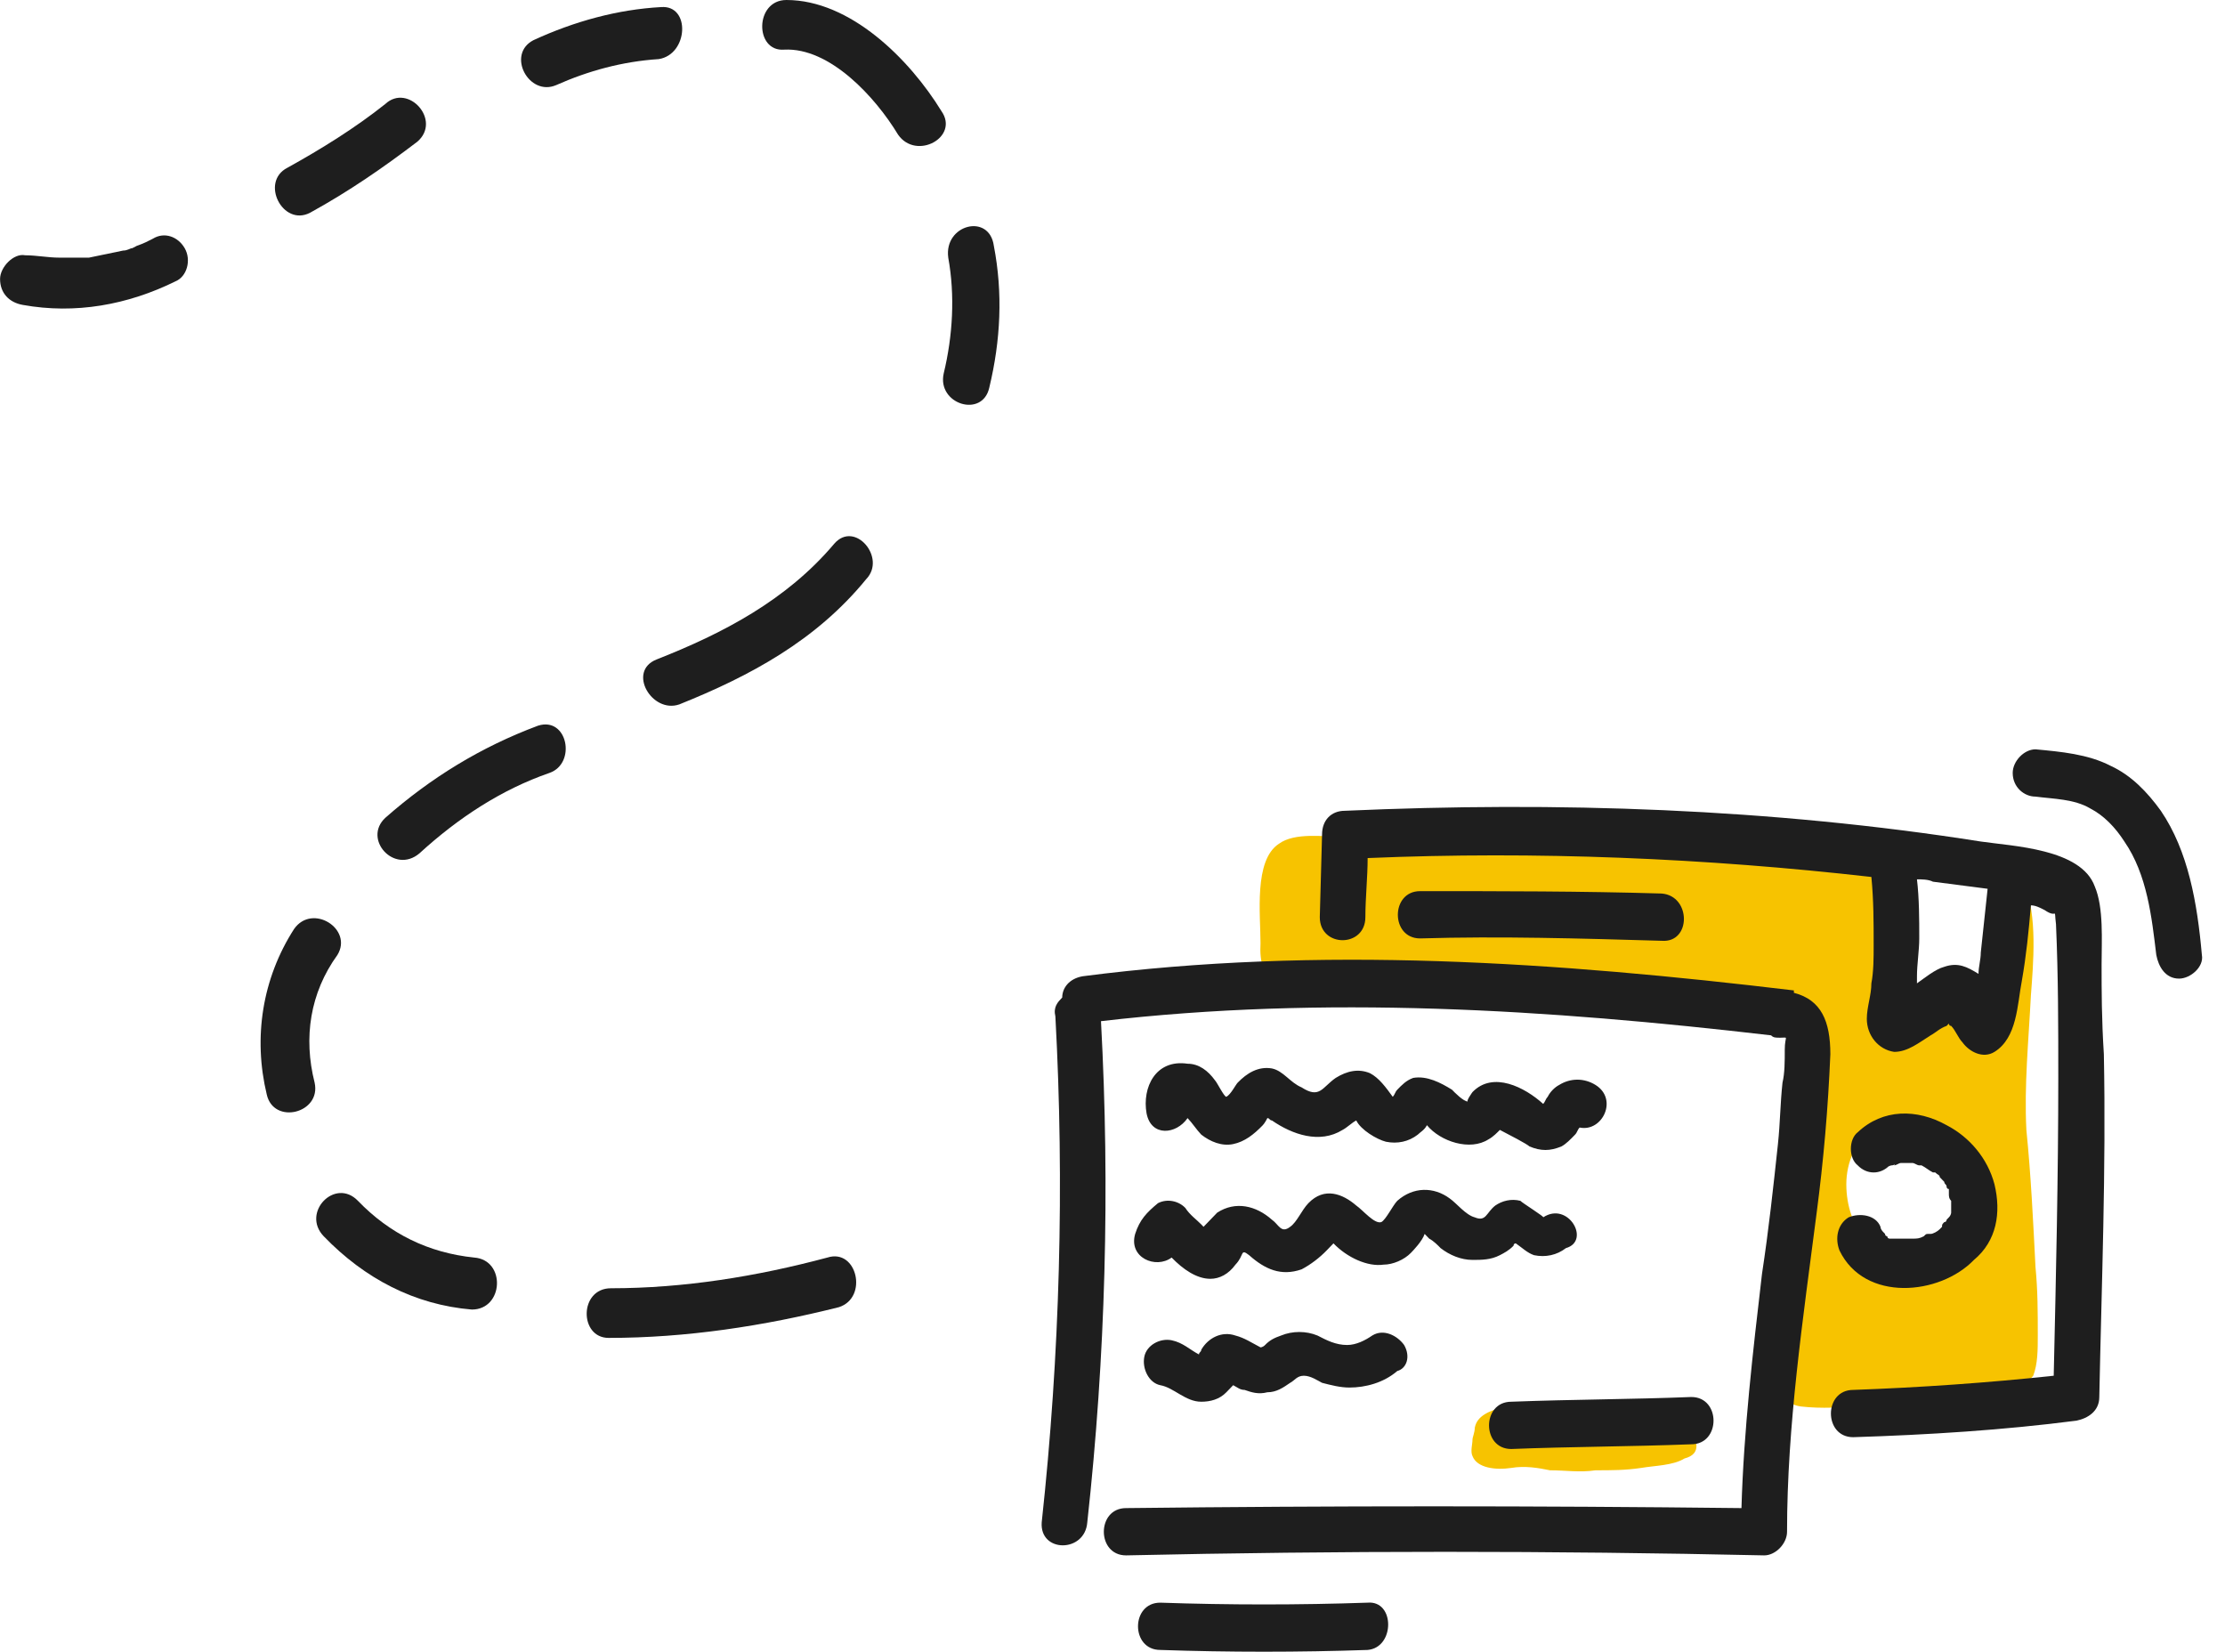 <svg width="97" height="72" viewBox="0 0 97 72" fill="none" xmlns="http://www.w3.org/2000/svg">
<path d="M88.838 58.218C88.838 57.188 88.838 56.26 88.738 55.23C88.639 53.272 88.539 51.211 88.341 49.254C88.241 47.296 88.44 45.338 88.539 43.38C88.639 42.041 88.838 39.877 88.241 38.537C88.142 38.64 88.043 38.64 87.943 38.743C87.943 38.743 87.943 38.743 87.844 38.846C87.844 38.846 87.844 38.95 87.744 38.95C87.744 39.053 87.745 39.053 87.645 39.156C87.645 39.362 87.645 39.568 87.645 39.774C87.645 40.186 87.546 40.598 87.645 41.01C87.645 41.319 87.645 41.732 87.645 42.041C87.546 42.865 87.049 43.586 86.155 43.38C85.856 43.277 85.558 43.174 85.26 43.174C84.863 43.174 84.366 43.277 83.969 43.38C83.67 43.38 83.372 43.071 83.372 42.762C83.372 41.732 83.372 40.701 83.372 39.671C83.372 39.156 83.273 38.64 83.074 38.125C82.975 37.816 82.677 37.404 82.478 37.301C82.379 37.198 82.379 37.198 82.279 37.095C81.087 36.992 79.795 36.889 78.603 36.889C74.727 36.683 70.852 36.58 66.877 36.477C64.89 36.477 63.002 36.477 61.015 36.477C60.22 36.477 59.425 36.477 58.53 36.477C57.735 36.477 56.444 36.27 55.748 36.786C54.655 37.507 54.953 39.877 54.953 41.113C54.854 42.865 55.748 43.071 57.338 43.071C61.213 43.071 65.089 42.968 68.964 42.968C71.051 42.968 73.137 43.071 75.224 43.277C76.218 43.38 77.907 43.174 78.603 44.102C79.1 44.823 79.1 46.059 79.199 46.987C79.298 49.151 78.901 51.211 78.404 53.272C77.907 55.333 77.013 57.394 77.212 59.558C77.212 59.867 77.311 59.97 77.51 60.176C77.51 60.691 77.808 61.206 78.503 61.309C80.292 61.516 82.279 61.103 84.068 60.897C85.061 60.794 85.956 60.691 86.95 60.588C87.546 60.485 88.241 60.485 88.639 59.97C88.838 59.455 88.838 58.836 88.838 58.218ZM86.155 53.684C85.062 55.333 82.677 55.436 81.385 54.096C80.789 53.478 80.491 52.551 80.491 51.623C80.491 50.696 80.888 49.563 81.882 49.254C81.981 49.254 82.081 49.254 82.081 49.254C82.279 49.047 82.577 48.944 82.875 48.841C83.571 48.738 84.366 48.944 84.962 49.357C85.658 49.872 86.155 50.49 86.453 51.314C86.751 52.036 86.651 52.963 86.155 53.684Z" fill="#F7C300"/>
<path d="M36.073 54.818C32.993 55.642 29.813 56.157 26.634 56.157C25.242 56.157 25.242 58.321 26.534 58.321C29.913 58.321 33.291 57.806 36.57 56.982C37.862 56.57 37.365 54.406 36.073 54.818Z" fill="#1E1E1E"/>
<path d="M20.671 54.818C18.684 54.612 16.995 53.788 15.604 52.345C14.61 51.315 13.12 52.86 14.113 53.891C15.902 55.745 18.088 56.879 20.572 57.085C21.963 57.085 22.062 54.921 20.671 54.818Z" fill="#1E1E1E"/>
<path d="M12.821 40.495C11.43 42.659 11.033 45.235 11.629 47.708C11.927 49.047 14.014 48.532 13.716 47.193C13.219 45.235 13.517 43.277 14.709 41.629C15.405 40.495 13.616 39.362 12.821 40.495Z" fill="#1E1E1E"/>
<path d="M23.454 31.634C20.97 32.561 18.783 33.901 16.796 35.652C15.802 36.58 17.194 38.125 18.287 37.198C19.976 35.652 21.864 34.416 23.951 33.694C25.143 33.282 24.745 31.221 23.454 31.634Z" fill="#1E1E1E"/>
<path d="M36.371 23.7C34.285 26.172 31.503 27.615 28.621 28.748C27.329 29.264 28.422 31.118 29.614 30.706C32.695 29.47 35.577 27.924 37.763 25.245C38.657 24.318 37.266 22.669 36.371 23.7Z" fill="#1E1E1E"/>
<path d="M41.34 11.232C41.638 12.88 41.539 14.632 41.141 16.28C40.843 17.62 42.83 18.238 43.128 16.899C43.625 14.838 43.725 12.777 43.327 10.716C43.129 9.274 41.141 9.789 41.34 11.232Z" fill="#1E1E1E"/>
<path d="M41.042 4.843C39.651 2.576 37.067 0 34.285 0C32.894 0 32.894 2.267 34.185 2.164C36.173 2.061 38.16 4.225 39.154 5.873C39.949 7.007 41.837 5.976 41.042 4.843Z" fill="#1E1E1E"/>
<path d="M28.82 0.309C26.932 0.412 25.044 0.927 23.255 1.752C22.062 2.37 23.056 4.225 24.249 3.709C25.64 3.091 27.13 2.679 28.72 2.576C30.012 2.37 30.111 0.206 28.82 0.309Z" fill="#1E1E1E"/>
<path d="M16.796 4.534C15.504 5.564 14.014 6.492 12.523 7.316C11.331 7.934 12.325 9.892 13.517 9.274C15.206 8.346 16.697 7.316 18.187 6.182C19.28 5.255 17.79 3.606 16.796 4.534Z" fill="#1E1E1E"/>
<path d="M8.052 10.819C7.754 10.304 7.157 10.098 6.661 10.407C6.462 10.51 6.263 10.613 5.965 10.716L5.766 10.819C5.667 10.819 5.567 10.922 5.369 10.922C4.872 11.025 4.375 11.128 3.878 11.231C3.779 11.231 3.68 11.231 3.58 11.231H3.381C3.083 11.231 2.885 11.231 2.586 11.231C2.09 11.231 1.593 11.128 1.096 11.128C0.599 11.025 0.003 11.644 0.003 12.159C0.003 12.777 0.4 13.189 0.997 13.292C3.282 13.704 5.568 13.292 7.654 12.262C8.151 12.056 8.35 11.334 8.052 10.819Z" fill="#1E1E1E"/>
<path d="M78.205 43.277V43.174C67.871 41.938 57.537 41.216 47.203 42.556C46.606 42.659 46.308 43.071 46.308 43.483C46.109 43.689 45.911 43.895 46.01 44.308C46.408 51.623 46.209 59.042 45.414 66.358C45.315 67.698 47.302 67.698 47.401 66.358C48.196 59.146 48.395 51.83 47.998 44.514C57.736 43.38 67.474 43.998 77.212 45.132C77.311 45.235 77.41 45.235 77.609 45.235C78.007 45.235 77.808 45.132 77.808 45.75C77.808 46.265 77.808 46.781 77.709 47.193C77.609 48.12 77.609 48.944 77.51 49.872C77.311 51.727 77.112 53.581 76.814 55.539C76.417 58.94 76.019 62.34 75.92 65.74C66.977 65.637 58.034 65.637 49.091 65.74C47.799 65.74 47.799 67.801 49.091 67.801C58.332 67.595 67.672 67.595 76.913 67.801C77.41 67.801 77.907 67.286 77.907 66.771C77.907 62.134 78.603 57.497 79.199 52.86C79.497 50.593 79.696 48.326 79.795 45.956C79.795 44.514 79.398 43.586 78.205 43.277Z" fill="#1E1E1E"/>
<path d="M69.56 47.296C69.063 46.987 68.467 46.987 67.97 47.296C67.772 47.399 67.573 47.605 67.473 47.811C67.374 47.914 67.374 48.017 67.275 48.12C66.48 47.399 65.089 46.678 64.194 47.605C64.194 47.605 63.896 48.017 63.996 48.017C63.797 48.017 63.399 47.605 63.3 47.502C62.803 47.193 62.207 46.884 61.611 46.987C61.313 47.09 61.114 47.296 60.915 47.502C60.816 47.605 60.816 47.708 60.717 47.811C60.418 47.399 60.12 46.987 59.723 46.781C59.226 46.575 58.729 46.678 58.232 46.987C57.636 47.399 57.537 47.914 56.742 47.399C56.245 47.193 55.947 46.678 55.45 46.575C54.854 46.472 54.357 46.781 53.959 47.193C53.86 47.296 53.661 47.708 53.463 47.811C53.363 47.811 53.065 47.193 52.966 47.09C52.668 46.678 52.27 46.369 51.773 46.369C50.382 46.163 49.786 47.399 49.985 48.532C50.184 49.563 51.276 49.46 51.773 48.739C51.972 48.945 52.171 49.254 52.37 49.46C52.767 49.769 53.264 49.975 53.761 49.872C54.258 49.769 54.655 49.46 55.053 49.048C55.053 49.048 55.152 48.945 55.251 48.739C55.351 48.739 55.351 48.842 55.45 48.842C56.344 49.46 57.537 49.872 58.53 49.254C58.729 49.151 58.928 48.945 59.127 48.842C59.325 49.254 60.021 49.666 60.418 49.769C60.915 49.872 61.412 49.769 61.809 49.46C61.909 49.357 62.108 49.254 62.207 49.048C62.803 49.769 64.095 50.181 64.89 49.666C65.089 49.563 65.287 49.357 65.387 49.254C65.784 49.46 66.579 49.872 66.678 49.975C67.175 50.181 67.573 50.181 68.07 49.975C68.268 49.872 68.467 49.666 68.666 49.46C68.765 49.357 68.765 49.254 68.865 49.151C69.858 49.357 70.554 47.914 69.56 47.296Z" fill="#1E1E1E"/>
<path d="M67.275 53.066C67.374 53.066 66.38 52.448 66.281 52.345C65.884 52.242 65.486 52.345 65.188 52.551C64.791 52.86 64.791 53.272 64.294 53.066C63.896 52.963 63.499 52.448 63.201 52.242C62.505 51.727 61.611 51.727 60.915 52.345C60.717 52.551 60.418 53.169 60.22 53.272C59.922 53.375 59.425 52.757 59.127 52.551C58.53 52.036 57.736 51.727 57.04 52.448C56.742 52.757 56.543 53.272 56.245 53.478C55.847 53.788 55.748 53.375 55.45 53.169C54.755 52.551 53.86 52.345 53.065 52.86C52.966 52.963 52.668 53.272 52.469 53.478L52.37 53.375C52.171 53.169 51.873 52.963 51.674 52.654C51.376 52.345 50.879 52.242 50.482 52.448C49.985 52.86 49.687 53.169 49.488 53.788C49.19 54.818 50.382 55.333 51.078 54.818C51.575 55.333 52.171 55.745 52.767 55.745C53.165 55.745 53.562 55.539 53.86 55.127C54.258 54.715 54.059 54.406 54.456 54.715C55.152 55.333 55.847 55.642 56.742 55.333C57.139 55.127 57.537 54.818 57.835 54.509C57.934 54.406 58.034 54.303 58.133 54.2C58.729 54.818 59.623 55.23 60.319 55.127C60.717 55.127 61.213 54.921 61.511 54.612C61.611 54.509 62.008 54.097 62.108 53.788C62.207 53.891 62.207 53.891 62.306 53.993C62.505 54.097 62.704 54.303 62.803 54.406C63.201 54.715 63.697 54.921 64.194 54.921C64.592 54.921 64.989 54.921 65.387 54.715C65.585 54.612 65.784 54.509 65.983 54.303C65.983 54.303 65.983 54.2 66.082 54.2C66.38 54.406 66.579 54.612 66.877 54.715C67.374 54.818 67.871 54.715 68.269 54.406C69.362 54.097 68.368 52.345 67.275 53.066Z" fill="#1E1E1E"/>
<path d="M61.213 58.63C60.915 58.218 60.319 57.909 59.822 58.218C59.524 58.424 59.127 58.63 58.729 58.63C58.232 58.63 57.835 58.424 57.437 58.218C56.941 58.012 56.344 58.012 55.848 58.218C55.549 58.321 55.351 58.424 55.152 58.63C55.053 58.733 54.953 58.733 54.953 58.733C54.556 58.527 54.258 58.321 53.86 58.218C53.264 58.012 52.668 58.321 52.37 58.837C52.37 58.94 52.27 58.94 52.27 59.043C51.873 58.837 51.575 58.527 51.078 58.424C50.581 58.321 49.985 58.63 49.886 59.146C49.786 59.661 50.084 60.279 50.581 60.382C51.177 60.485 51.674 61.103 52.37 61.103C52.767 61.103 53.165 61 53.463 60.691C53.562 60.588 53.661 60.485 53.761 60.382C53.959 60.485 54.059 60.588 54.258 60.588C54.556 60.691 54.854 60.794 55.251 60.691C55.649 60.691 55.947 60.485 56.245 60.279C56.444 60.176 56.543 59.97 56.841 59.97C57.139 59.97 57.437 60.176 57.636 60.279C58.034 60.382 58.431 60.485 58.829 60.485C59.524 60.485 60.319 60.279 60.915 59.764C61.313 59.661 61.511 59.146 61.213 58.63Z" fill="#1E1E1E"/>
<path d="M73.734 62.34C73.634 61.928 73.336 61.516 72.541 61.31C72.144 61.206 71.746 61.206 71.349 61.206C70.057 61.206 68.765 61.206 67.374 61.206C66.778 61.206 66.182 61.206 65.585 61.31C64.89 61.516 64.393 61.722 64.294 62.237C64.294 62.443 64.194 62.649 64.194 62.752C64.194 62.958 64.095 63.267 64.194 63.473C64.393 63.989 65.188 64.092 65.884 63.989C66.48 63.886 67.076 63.989 67.573 64.092C68.268 64.092 68.865 64.195 69.56 64.092C70.256 64.092 70.852 64.092 71.547 63.989C72.144 63.886 72.939 63.886 73.436 63.577C74.23 63.37 73.932 62.752 73.734 62.34Z" fill="#F7C300"/>
<path d="M73.734 60.897C71.15 61 68.567 61 65.884 61.103C64.592 61.103 64.592 63.164 65.884 63.164C68.467 63.061 71.051 63.061 73.734 62.958C75.025 62.958 75.025 60.897 73.734 60.897Z" fill="#1E1E1E"/>
<path d="M91.62 42.041C91.62 41.01 91.719 39.568 91.322 38.64C90.725 36.992 87.745 36.889 86.353 36.683C77.212 35.24 67.871 34.931 58.63 35.343C58.034 35.343 57.636 35.755 57.636 36.373L57.537 39.98C57.537 41.319 59.524 41.319 59.524 39.98C59.524 39.156 59.623 38.228 59.623 37.404C66.977 37.095 74.33 37.404 81.584 38.228C81.683 39.259 81.683 40.186 81.683 41.216C81.683 41.732 81.683 42.35 81.584 42.865C81.584 43.38 81.385 43.895 81.385 44.411C81.385 45.132 81.882 45.75 82.577 45.853C83.174 45.853 83.671 45.441 84.167 45.132C84.366 45.029 84.565 44.823 84.863 44.72L84.962 44.617C84.962 44.617 84.962 44.72 85.062 44.72C85.26 44.926 85.36 45.235 85.558 45.441C85.856 45.853 86.453 46.162 86.95 45.853C87.943 45.235 87.943 43.792 88.142 42.762C88.341 41.629 88.44 40.598 88.539 39.465C88.738 39.465 88.937 39.568 89.136 39.671C89.732 40.083 89.533 39.465 89.632 40.289C89.732 42.556 89.732 44.72 89.732 46.987C89.732 51.315 89.632 55.642 89.533 59.97C86.651 60.279 83.67 60.485 80.789 60.588C79.497 60.588 79.497 62.649 80.789 62.649C84.068 62.546 87.347 62.34 90.527 61.928C91.024 61.825 91.52 61.516 91.52 60.897C91.62 55.951 91.819 51.005 91.719 45.956C91.62 44.411 91.62 43.174 91.62 42.041ZM84.763 42.144C84.366 42.247 83.869 42.659 83.571 42.865C83.571 42.762 83.571 42.659 83.571 42.556C83.571 42.041 83.671 41.422 83.671 40.907C83.671 40.083 83.67 39.156 83.571 38.331C83.77 38.331 84.068 38.331 84.267 38.434C85.062 38.537 85.857 38.64 86.651 38.743C86.552 39.671 86.453 40.598 86.353 41.526C86.353 41.835 86.254 42.144 86.254 42.453C85.757 42.144 85.36 41.938 84.763 42.144Z" fill="#1E1E1E"/>
<path d="M86.95 51.624C86.651 50.49 85.857 49.563 84.863 49.048C83.571 48.326 82.081 48.326 80.988 49.357C80.59 49.666 80.59 50.49 80.988 50.799C81.385 51.212 81.981 51.212 82.379 50.799C82.279 50.902 82.379 50.799 82.478 50.799C82.578 50.799 82.677 50.696 82.577 50.799C82.677 50.799 82.776 50.696 82.876 50.696H82.975C83.074 50.696 83.174 50.696 83.273 50.696H83.372C83.472 50.696 83.571 50.799 83.671 50.799H83.77C83.969 50.902 84.068 51.005 84.267 51.108C84.267 51.108 84.267 51.108 84.366 51.108C84.465 51.212 84.565 51.212 84.565 51.315C84.664 51.418 84.664 51.418 84.763 51.521C84.763 51.624 84.863 51.624 84.863 51.727C84.863 51.727 84.863 51.83 84.962 51.83V51.933V52.036C84.962 52.139 84.962 52.242 85.062 52.345V52.448C85.062 52.551 85.062 52.654 85.062 52.757C85.062 52.551 85.062 52.86 85.062 52.86C85.062 52.86 85.062 52.963 84.962 53.066L84.863 53.169C84.863 53.169 84.863 53.272 84.763 53.272C84.664 53.375 84.664 53.375 84.664 53.478L84.565 53.581C84.465 53.684 84.267 53.788 84.167 53.788H84.068C83.969 53.788 83.969 53.788 83.869 53.891C83.671 53.994 83.571 53.994 83.372 53.994C83.372 53.994 83.372 53.994 83.273 53.994H83.174C83.074 53.994 82.876 53.994 82.776 53.994C82.677 53.994 82.677 53.994 82.577 53.994H82.478H82.379C82.379 53.994 82.279 53.994 82.279 53.891C82.279 53.891 82.18 53.891 82.18 53.788L82.081 53.684C82.081 53.684 81.981 53.581 81.981 53.478C81.782 52.963 81.087 52.86 80.59 53.066C80.093 53.375 79.994 53.994 80.193 54.509C81.286 56.776 84.565 56.467 86.055 54.921C87.049 54.097 87.248 52.86 86.95 51.624Z" fill="#1E1E1E"/>
<path d="M72.442 38.95C68.964 38.846 65.486 38.846 61.909 38.846C60.617 38.846 60.617 40.907 61.909 40.907C65.387 40.804 68.865 40.907 72.442 41.01C73.734 41.113 73.734 39.053 72.442 38.95Z" fill="#1E1E1E"/>
<path d="M94.203 35.343C93.607 34.519 92.912 33.797 92.017 33.385C91.024 32.87 89.831 32.767 88.738 32.664C88.241 32.664 87.745 33.179 87.745 33.694C87.745 34.313 88.241 34.725 88.738 34.725C89.533 34.828 90.427 34.828 91.123 35.24C91.719 35.549 92.216 36.064 92.614 36.683C93.607 38.125 93.806 39.98 94.005 41.629C94.104 42.144 94.402 42.659 94.998 42.659C95.495 42.659 96.091 42.144 95.992 41.629C95.793 39.362 95.396 37.095 94.203 35.343Z" fill="#1E1E1E"/>
<path d="M59.623 69.862C56.642 69.965 53.562 69.965 50.581 69.862C49.289 69.862 49.289 71.923 50.581 71.923C53.562 72.026 56.642 72.026 59.623 71.923C60.816 71.82 60.816 69.759 59.623 69.862Z" fill="#1E1E1E"/>
</svg>
